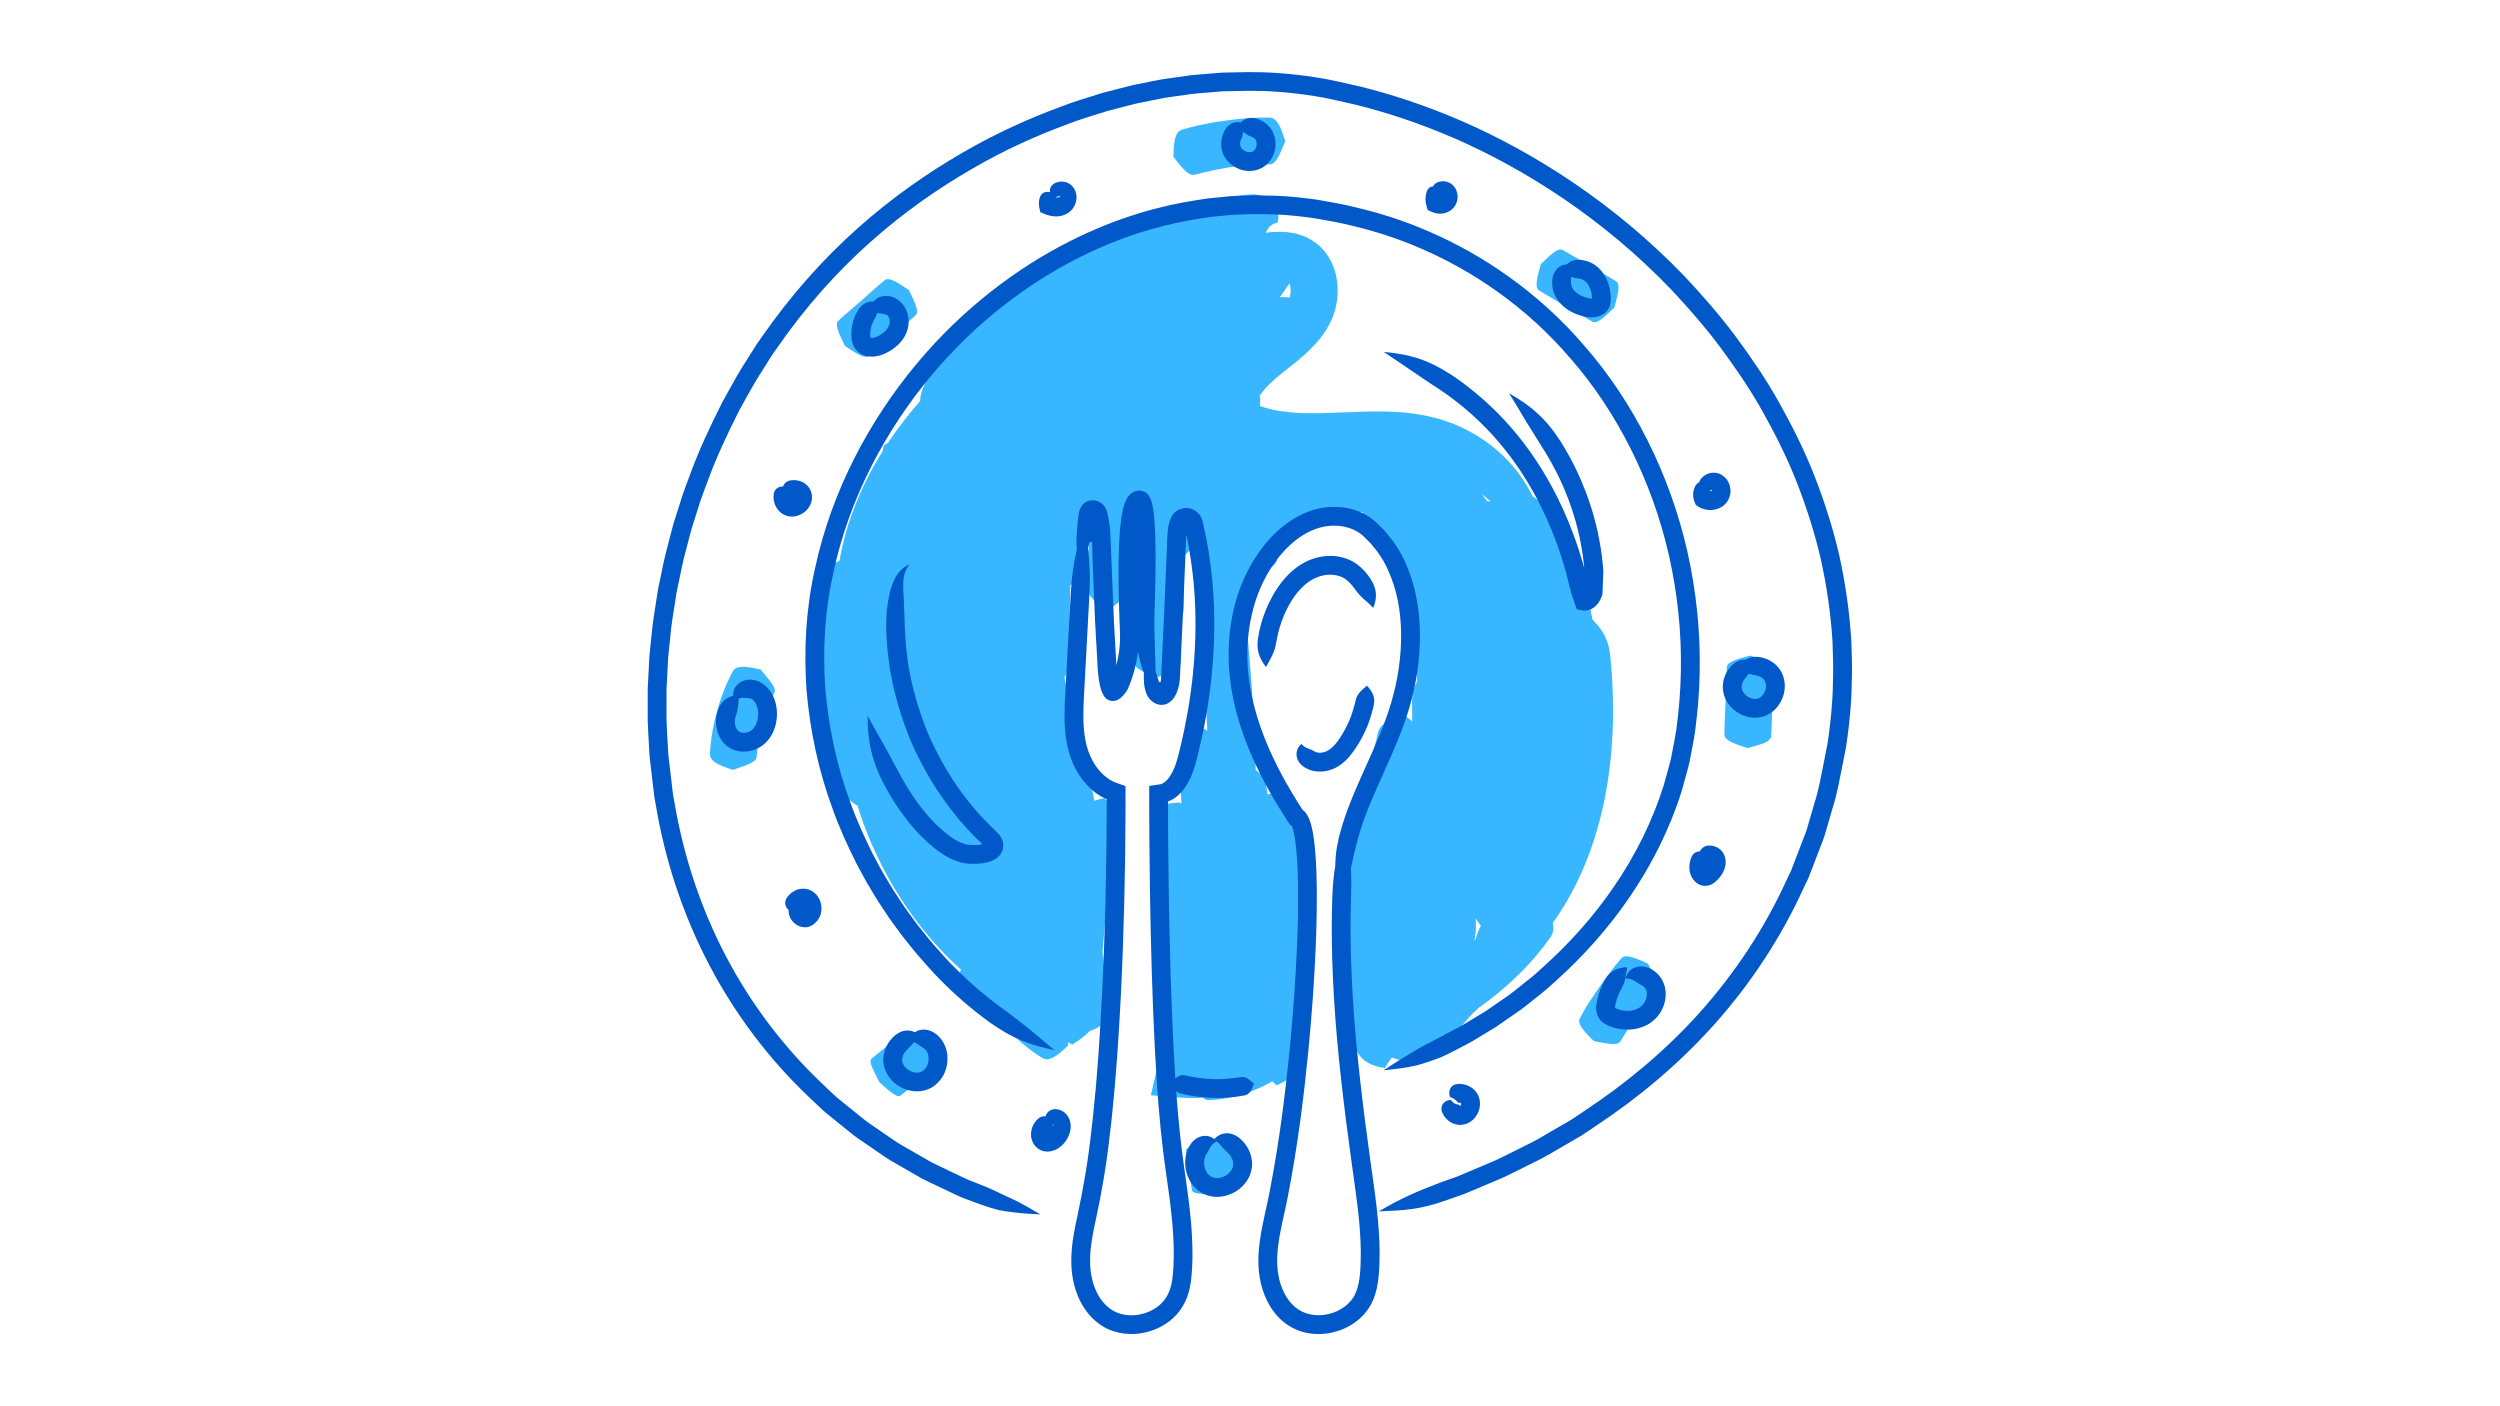 <svg xmlns="http://www.w3.org/2000/svg" xmlns:xlink="http://www.w3.org/1999/xlink" width="1920" zoomAndPan="magnify" viewBox="0 0 1440 810" height="1080" preserveAspectRatio="xMidYMid meet" version="1.0"><defs><clipPath id="2d9083495a"><path d="M 373 41.027 L 1067 41.027 L 1067 769 L 373 769 Z M 373 41.027 " clip-rule="nonzero"/></clipPath></defs><path fill="#38b6ff" d="M 711.488 670.191 C 711.488 670.191 713.184 679.781 713.266 681.727 C 713.316 683.539 708.879 685.234 700.602 688.023 C 691.879 687.844 687.125 687.543 686.645 685.797 C 686.129 683.922 684.883 674.281 684.883 674.281 C 684.883 674.281 683.188 664.707 683.121 662.746 C 683.055 660.953 687.492 659.238 695.766 656.449 C 704.492 656.629 709.246 656.93 709.727 658.676 C 710.242 660.555 711.488 670.191 711.488 670.191 Z M 532 601.902 C 536.691 609.266 539.012 613.469 537.711 614.914 C 537.004 615.715 534.66 617.824 532.453 619.703 C 530.23 621.547 528.207 623.227 528.207 623.227 C 528.207 623.227 526.215 624.938 524.02 626.832 C 521.801 628.676 519.332 630.656 518.438 631.203 C 516.789 632.25 513.035 629.258 506.555 623.41 C 502.543 615.629 500.473 611.359 501.758 610.078 C 502.453 609.383 504.746 607.57 506.836 605.875 C 508.934 604.195 510.836 602.668 510.836 602.668 C 510.836 602.668 512.66 601.039 514.672 599.262 C 516.676 597.48 518.852 595.52 519.648 594.957 C 521.133 593.891 525.008 596.652 532 601.902 Z M 438.148 385.668 C 443.965 392.648 447.234 396.27 446.031 398.996 C 445.383 400.473 443.254 404.812 441.68 408.969 C 440.07 413.09 438.961 416.977 438.961 416.977 C 438.961 416.977 437.922 420.898 437.184 425.27 C 436.391 429.641 436 434.461 435.801 436.059 C 435.438 439 430.777 440.445 422.199 443.453 C 413.578 440.742 408.922 438.316 408.93 434.461 C 408.922 432.367 409.438 426.117 410.52 420.484 C 411.539 414.816 413.012 409.816 413.012 409.816 C 413.012 409.816 414.316 404.762 416.336 399.395 C 418.305 394.008 421.078 388.359 422.148 386.582 C 424.121 383.258 429.359 383.555 438.148 385.668 Z M 486.695 199.297 C 482.77 191.309 480.879 186.777 482.816 184.812 C 484.906 182.684 496.273 173.047 496.273 173.047 C 496.273 173.047 507.348 163.078 509.738 161.289 C 511.945 159.641 516.176 162.121 523.566 167.09 C 527.492 175.074 529.383 179.598 527.449 181.566 C 525.355 183.688 513.988 193.324 513.988 193.324 C 513.988 193.324 502.914 203.293 500.523 205.086 C 498.316 206.734 494.086 204.262 486.695 199.297 Z M 675.875 90.332 C 676.043 81.227 676.891 76.059 680.648 74.773 C 682.676 74.07 688.906 72.41 694.707 71.305 C 700.508 70.156 705.824 69.5 705.824 69.5 C 705.824 69.5 711.125 68.691 717.027 68.223 C 722.91 67.715 729.359 67.633 731.484 67.754 C 735.457 67.98 737.668 72.719 740.293 81.445 C 736.805 89.898 734.844 94.48 731.469 94.676 C 729.641 94.781 724.125 94.852 719.105 95.234 C 714.07 95.578 709.496 96.172 709.496 96.172 C 709.496 96.172 704.961 96.84 700.023 97.863 C 695.074 98.863 689.754 100.277 687.961 100.684 C 684.652 101.41 681.543 97.52 675.875 90.332 Z M 886.379 167.191 C 884.086 165.621 885.098 160.816 887.441 152.227 C 893.773 145.969 897.48 142.742 899.973 143.957 C 902.668 145.277 915.465 153.035 915.465 153.035 C 915.465 153.035 928.508 160.402 930.969 162.102 C 933.246 163.68 932.25 168.488 929.906 177.07 C 923.559 183.332 919.867 186.559 917.375 185.336 C 914.684 184.027 901.867 176.27 901.867 176.27 C 901.867 176.27 888.84 168.898 886.379 167.191 Z M 1020.863 404.734 C 1020.863 404.734 1020.516 420.953 1020.168 424.18 C 1019.852 427.172 1015.148 428.699 1006.453 430.895 C 997.961 428.086 993.359 426.223 993.277 423.23 C 993.16 419.973 993.957 403.77 993.957 403.77 C 993.957 403.77 994.324 387.551 994.656 384.309 C 994.973 381.332 999.691 379.805 1008.367 377.609 C 1016.875 380.418 1021.461 382.281 1021.562 385.273 C 1021.68 388.531 1020.863 404.734 1020.863 404.734 Z M 949.102 555.023 C 953.805 562.688 956.297 566.906 954.602 569.234 C 953.656 570.465 950.781 574.137 948.137 577.512 C 945.527 580.902 943.27 584.074 943.27 584.074 C 943.27 584.074 941.09 587.301 938.812 590.938 C 936.586 594.594 934.145 598.566 933.328 599.898 C 931.734 602.289 926.914 601.441 918.105 599.715 C 911.676 593.465 908.484 589.543 909.914 586.617 C 910.676 585.039 913.32 580.453 915.961 576.398 C 918.57 572.309 921.148 568.734 921.148 568.734 C 921.148 568.734 923.605 565.078 926.516 561.191 C 929.391 557.301 932.766 553.211 933.977 551.934 C 936.223 549.59 941.008 551.203 949.102 555.023 Z M 856.73 288.879 C 855.934 287.75 854.852 286.285 853.621 284.676 C 855.285 286.004 856.895 287.352 858.441 288.73 C 857.91 288.762 857.328 288.812 856.73 288.879 Z M 850.098 532.289 C 850.066 531.406 850.016 530.312 849.965 529 C 850.898 530.395 851.895 531.809 852.973 533.285 C 852.891 533.453 852.793 533.637 852.707 533.785 C 851.41 536.277 850.562 538.605 850.016 540.949 C 849.781 541.297 849.516 541.645 849.25 541.996 C 849.918 539.055 850.215 535.895 850.098 532.289 Z M 743.004 164.082 C 743.367 165.316 743.535 167.258 743.27 169.402 C 743.152 170.078 743.004 170.777 742.805 171.465 C 740.992 171.141 739.148 171.051 737.188 171.207 C 739.562 167.805 741.559 164.965 742.504 163.609 C 742.586 163.492 742.652 163.375 742.719 163.258 C 742.82 163.504 742.918 163.773 743.004 164.082 Z M 922.992 466.176 C 923.738 463.02 924.223 460.41 924.57 458.582 C 924.918 456.77 925.121 455.738 925.121 455.738 C 925.121 455.738 925.285 454.707 925.586 452.898 C 925.898 451.07 926.348 448.461 926.766 445.285 C 927.629 438.922 928.508 430.262 928.875 421.238 C 929.723 403.137 928.211 383.676 927.461 377.277 C 926.465 368.355 923.074 362.637 917.227 356.836 C 916.492 352.531 914.832 344.805 912.672 337.758 C 910.113 329.184 907.004 321.672 907.004 321.672 C 907.004 321.672 906.289 319.773 905.059 316.883 C 904.445 315.422 903.695 313.742 902.848 311.898 C 902 310.02 900.922 307.844 899.758 305.699 C 897.383 301.41 894.406 296.973 891.215 293.352 C 888.074 289.711 884.586 286.984 882.707 285.773 C 882.707 285.773 882.691 285.773 882.691 285.754 C 882.523 285.422 882.375 285.09 882.207 284.758 C 878.301 277.164 873.215 269.719 866.219 262.969 C 859.258 256.207 850.547 249.906 839.547 245.152 C 836.871 243.859 833.348 242.809 829.207 241.398 C 827.082 240.848 824.77 240.27 822.277 239.637 C 819.785 239.086 817.125 238.723 814.285 238.223 C 802.949 236.66 788.973 236.793 773.199 237.574 C 766.27 237.859 758.145 238.223 750.266 237.941 C 742.355 237.691 734.727 236.68 728.445 234.75 C 727.512 234.535 726.648 234.203 725.801 233.871 C 725.801 233.488 725.801 233.137 725.816 232.805 C 725.902 230.312 726.152 229.051 725.418 228.25 L 725.402 228.25 C 725.652 227.852 725.918 227.453 726.219 227.023 C 728.543 223.582 733.246 218.879 740.211 213.527 C 747.125 207.977 756.48 201.238 763.379 190.773 C 765.059 188.203 766.535 185.453 767.801 182.223 C 769.012 179.125 769.676 176.047 770.125 173.074 C 770.906 167.121 770.441 161.5 769.027 156.637 C 767.75 152.113 765.523 147.801 762.465 144.23 C 759.438 140.621 755.484 138.008 751.793 136.348 C 744.25 133.223 738.434 133.5 734.262 133.605 C 732.234 133.715 730.539 133.871 729.043 134.047 C 729.473 133.215 729.957 132.312 730.656 131.375 C 731.652 130.051 733.246 128.645 735.758 128.312 C 736.719 126.016 736.387 123.25 735.391 121.004 C 734.379 118.723 732.832 116.895 731.219 115.535 C 728.062 112.793 724.09 111.824 721.312 111.98 C 717.891 112.07 707.621 113.09 698.348 114.836 C 689.039 116.504 680.781 118.781 680.781 118.781 C 680.781 118.781 672.453 120.848 663.527 123.93 C 654.57 126.926 645.129 131.059 642.09 132.648 C 639.93 133.738 638.418 135.293 637.352 137.336 C 629.973 136.953 624.039 138.289 617.707 143.129 C 614.434 145.543 607.07 151.672 599.043 159.027 C 598.262 159.422 597.465 159.832 596.684 160.242 C 590.402 163.469 584.551 166.98 580.348 169.75 C 578.219 171.113 576.508 172.32 575.328 173.16 C 574.148 173.996 573.484 174.473 573.484 174.473 C 573.484 174.473 572.82 174.965 571.641 175.832 C 570.461 176.703 568.766 177.957 566.785 179.586 C 562.797 182.801 557.562 187.402 552.559 192.773 C 547.523 198.117 542.77 204.23 539.156 209.77 C 535.57 215.32 533.09 220.227 531.969 222.719 C 530.668 225.609 530.031 228.352 529.98 231.043 C 529.617 231.461 529.242 231.875 528.898 232.289 C 526.457 235.066 524.543 237.441 523.215 239.105 C 521.887 240.766 521.141 241.715 521.141 241.715 C 521.141 241.715 520.41 242.676 519.121 244.371 C 517.82 246.086 515.957 248.527 513.855 251.617 C 513.102 252.699 512.301 253.895 511.484 255.109 C 509.75 255.875 508.797 256.738 508.668 257.836 C 508.617 258.234 508.57 258.898 508.523 259.695 C 505.5 264.5 502.305 270.035 499.359 275.934 C 494.543 285.473 490.43 295.961 487.711 305.133 C 485.609 312.312 484.297 318.613 483.555 322.918 C 480.07 324.695 477.176 326.508 474.879 328.617 C 472.066 331.41 470.074 334.715 469.262 339.219 C 468.332 344.074 466.484 358.883 466.781 372.527 C 466.809 375.934 466.887 379.258 467.145 382.316 C 467.363 385.391 467.469 388.215 467.809 390.59 C 468.367 395.344 468.73 398.418 468.73 398.418 C 468.73 398.418 469.215 401.461 469.969 406.195 C 470.293 408.574 470.961 411.316 471.578 414.324 C 472.164 417.348 472.996 420.574 473.898 423.848 C 477.312 437.059 483.129 450.805 485.344 455.223 C 487.348 459.348 490.16 461.973 493.625 463.898 C 493.703 463.949 493.801 463.965 493.879 464 C 494.289 465.262 494.715 466.527 495.121 467.773 C 495.793 469.816 496.469 471.828 497.125 473.789 C 497.809 475.75 498.617 477.594 499.32 479.406 C 500.793 482.98 502.008 486.336 503.375 489.027 C 505.969 494.496 507.637 498.02 507.637 498.02 C 507.637 498.02 509.492 501.441 512.359 506.777 C 513.727 509.469 515.711 512.43 517.73 515.734 C 518.77 517.363 519.789 519.125 520.957 520.82 C 522.152 522.516 523.379 524.246 524.621 526.008 C 525.879 527.734 527.086 529.547 528.418 531.258 C 529.773 532.953 531.137 534.633 532.473 536.293 C 533.828 537.957 535.109 539.633 536.465 541.164 C 537.848 542.676 539.191 544.156 540.477 545.551 C 545.496 551.301 550.301 555.375 552.512 557.566 C 552.875 557.883 553.242 558.184 553.605 558.48 C 550.664 563.898 549.836 567.688 552.027 570.363 C 553.492 572.176 558.309 577.227 563.215 581.348 C 568.066 585.504 572.867 588.797 572.867 588.797 C 572.867 588.797 577.305 592.035 582.656 595.129 C 584.137 596.672 586.113 598.617 588.324 600.527 C 592.945 604.648 598.598 608.406 600.574 609.484 C 604.215 611.48 608.75 608.59 615.184 602.207 C 615.266 601.543 615.348 600.91 615.414 600.297 C 616.113 600.762 616.844 601.242 617.594 601.742 C 622.047 598.832 625.418 596.406 627.695 593.812 C 632.418 592.387 635.125 590.488 635.676 587.348 C 636.105 584.922 636.836 577.559 636.77 570.797 C 636.789 564.031 636.156 557.934 636.156 557.934 C 636.156 557.934 635.84 553.68 635.027 548.441 C 635.641 541.215 636.121 535.297 636.121 535.297 C 636.121 535.297 639.148 503.652 639.48 497.305 C 639.547 495.91 639.348 494.629 638.914 493.414 C 639.215 493.5 639.48 493.566 639.68 493.598 C 641.227 493.863 642.789 492.434 644.301 489.492 C 644.465 489.379 644.598 489.227 644.664 489.078 C 644.75 488.863 644.863 488.512 644.98 488.082 C 645.797 486.27 646.578 484.027 647.359 481.383 C 646.824 472.641 647.457 468.004 646.578 467.574 C 646.109 467.324 644.617 466.875 643.285 466.191 C 641.922 465.527 640.793 464.73 640.793 464.73 C 640.793 464.73 639.695 463.867 638.699 462.754 C 637.668 461.656 636.805 460.344 636.438 459.961 C 636.008 459.496 633.996 460.16 630.223 461.223 C 630.059 459.23 629.691 457.184 629.059 454.977 C 627.449 449.293 622.512 432.273 618.805 416.469 C 616.895 408.574 615.316 400.977 614.168 395.359 C 613.754 393.352 613.422 391.605 613.137 390.176 C 615.414 386.121 616.578 382.031 616.461 376.797 C 616.348 371.48 615.898 355.441 616.395 340.766 C 616.43 339.535 616.461 338.324 616.496 337.109 C 619.188 335.48 620.684 333.902 620.883 331.758 C 621.082 329.629 621.48 323.25 622.379 317.465 C 623.211 311.648 624.406 306.445 624.406 306.445 C 624.406 306.445 625.688 301.246 627.547 295.695 C 628.078 294.047 628.676 292.402 629.258 290.824 C 629.723 290.742 630.156 290.656 630.605 290.574 C 630.988 290.906 631.352 291.223 631.719 291.523 C 630.906 294.93 630.023 298.852 629.242 302.941 C 626.832 314.789 625.285 327.902 624.988 332.289 C 624.406 340.367 628.793 345.402 637.07 352.234 C 645.977 346.102 650.848 342.328 651.777 334.965 C 651.797 334.699 651.844 334.402 651.879 334.086 C 651.527 343.125 650.816 352.398 650.633 355.656 C 650.449 358.75 651.328 361.273 653.109 363.816 C 653.074 370.031 653.023 378.773 653.176 381.266 C 653.391 384.973 658.027 387.051 666.637 390.141 C 675.246 387.051 679.883 384.973 680.098 381.266 C 680.332 377.277 680.098 357.234 680.098 357.234 C 680.098 357.234 680.098 356.488 680.113 355.273 C 681.145 354.012 681.711 352.648 681.777 351.07 C 681.992 346.184 681.809 322.934 681.777 320.141 C 686.332 316.418 689.637 313.445 691.648 310.137 C 691.633 310.402 691.617 310.652 691.598 310.902 C 688.227 318.312 686.746 324.926 687.793 334.051 C 688.59 341.031 691.117 361.957 692.711 381.219 C 694.391 400.465 695.305 418.031 695.305 418.031 C 695.305 418.031 695.355 419.078 695.422 420.922 C 694.34 420.207 693.176 419.477 691.93 418.711 C 683.621 424.977 679.168 429.164 679.301 436.195 C 679.367 440.102 679.949 452.102 680.496 462.805 C 680.047 462.621 679.598 462.438 679.117 462.238 C 670.309 462.938 665.473 463.898 664.941 466.559 C 664.66 467.988 664.191 472.359 664.012 476.383 C 663.977 477.062 663.945 477.711 663.926 478.344 C 663.078 478.922 662.633 479.555 662.582 480.254 C 662.516 481.516 662.715 485.34 663.145 488.797 C 663.262 489.758 663.379 490.707 663.512 491.555 C 662.812 493.633 662.547 495.809 662.746 498.285 C 663.098 502.59 664.543 515.438 666.004 527.188 C 667.551 538.953 668.945 549.641 668.945 549.641 C 668.945 549.641 670.375 560.324 671.938 572.074 C 673.168 580.902 674.582 590.309 675.527 596.242 C 671.754 597.555 669.645 598.898 669.211 601.078 C 668.812 603.438 668 608.82 666.621 614.688 C 665.273 620.59 663.828 626.871 662.898 630.875 C 668.898 631.359 673.418 631.707 676.41 631.938 C 679.383 632.172 680.914 632.254 680.914 632.254 C 680.914 632.254 681.512 632.289 682.559 632.34 C 683.605 632.422 685.117 632.504 687.047 632.453 C 688.758 632.488 690.77 632.387 692.996 632.223 C 693.809 633.137 694.738 633.633 695.785 633.652 C 697.598 633.719 703.051 633.32 707.918 632.289 C 712.789 631.324 717.059 629.828 717.059 629.828 C 717.059 629.828 721.363 628.531 725.887 626.438 C 728.379 625.34 730.871 623.977 732.863 622.781 C 733.613 623.547 734.395 624.328 735.227 625.176 C 739.945 623.031 743.652 621.02 746.344 618.594 C 748.918 616.168 750.582 613.344 751.062 609.57 C 751.629 605.48 752.559 593.066 752.094 581.715 C 751.945 576.016 751.445 570.613 751.031 566.641 C 750.566 562.668 750.25 560.109 750.25 560.109 C 750.25 560.109 750.066 558.879 749.766 556.836 C 752.262 554.742 753.523 552.68 753.441 550.121 C 753.125 545.035 751.578 519.574 751.578 519.574 C 751.578 519.574 750.914 494.082 750.781 488.977 C 750.699 487.301 750.031 485.887 748.852 484.59 C 748.836 483.941 748.82 483.293 748.785 482.711 C 748.719 481.598 748.637 480.57 748.488 479.605 C 748.422 478.988 748.32 478.41 748.223 477.859 C 749.934 476.312 750.73 475.266 750.48 474.57 C 750.215 473.805 749.137 471.66 748.188 469.684 C 747.258 467.688 746.41 465.895 746.41 465.895 C 746.41 465.895 745.68 464.016 744.898 461.973 C 744.117 459.91 743.32 457.652 742.953 456.938 C 742.305 455.672 737.949 456.289 730.008 457.5 C 729.758 455.457 729.559 453.812 729.426 452.781 C 728.875 448.809 726.801 446.035 723.258 443.457 C 722.844 428.469 722.195 416.668 722.195 416.668 C 722.195 416.668 721.383 398.684 719.703 378.941 C 718.574 364.68 716.895 349.559 715.664 339.57 C 720.648 337.258 723.309 335.281 723.359 332.508 C 723.359 332.207 723.359 331.809 723.344 331.324 C 731.402 327.688 735.707 325.277 735.59 321.82 C 735.523 319.957 734.992 314.426 734.477 309.289 C 737.121 307.66 741.723 304.934 746.344 302.922 C 749.184 301.578 752.027 300.562 754.121 299.816 C 756.215 299.117 757.578 298.668 757.578 298.668 C 757.578 298.668 758.973 298.32 761.117 297.77 C 763.277 297.258 766.219 296.59 769.344 296.176 C 775.559 295.195 782.406 295.145 784.668 295.094 C 784.75 295.094 784.816 295.078 784.883 295.078 C 785.449 297.191 786.43 298.852 788.109 300.18 C 789.34 301.18 791.914 303.188 794.922 305.715 C 794.938 305.98 794.957 306.246 794.973 306.48 C 795.105 309.055 795.387 310.668 796.668 311.766 C 797.367 312.379 798.828 313.609 800.672 315.555 C 802.5 317.531 804.66 320.176 806.789 323.117 C 807.238 323.715 807.668 324.297 808.086 324.879 C 806.871 330.727 806.441 334.566 808.684 338.504 C 809.496 339.969 811.125 342.91 812.84 346.699 C 814.434 350.305 816.062 354.711 817.309 359.129 C 815.828 363.219 815.113 367.59 815.297 372.906 C 815.414 376.449 815.746 383.742 816.16 392.57 C 814.332 396.109 813.371 399.863 813.352 404.551 C 813.352 406.762 813.387 410.699 813.453 415.602 C 812.355 414.605 811.125 413.559 809.781 412.43 C 800.422 414.773 795.223 416.617 793.824 421.688 C 792.328 427.172 786.148 454.957 786.148 454.957 C 786.148 454.957 779.531 482.645 778.469 488.246 C 778.203 489.711 778.32 491.074 778.801 492.418 C 776.691 494.246 775.395 496.391 774.945 499.184 C 774.379 502.605 773.25 512.961 772.984 522.484 C 772.637 532.023 773.02 540.684 773.02 540.684 C 773.02 540.684 773.219 549.34 774.215 558.832 C 775.129 568.32 776.957 578.559 777.754 581.93 C 778.152 583.691 778.902 585.156 779.949 586.418 C 779.93 587.434 779.914 588.414 779.898 589.359 C 779.832 594.031 780.031 598.336 780.281 600.527 C 781.094 608.523 787.445 613.957 797.746 615.121 C 799.094 612.711 800.457 610.816 801.719 609.188 C 810.395 612.027 815.297 613.344 818.008 610.535 C 819.453 608.973 823.758 604.285 827.695 599.996 C 828.957 598.652 830.172 597.371 831.27 596.223 C 834.375 597.039 836.453 597.039 837.668 595.758 C 838.797 594.562 842.004 590.723 845.031 587.301 C 846.078 586.137 847.074 585.039 847.953 584.059 C 849.234 582.879 850.562 581.633 851.945 580.32 C 852.809 579.703 853.688 579.09 854.57 578.457 C 861.699 573.324 867.598 567.953 867.598 567.953 C 867.598 567.953 873.684 562.77 879.648 556.336 C 885.699 549.973 891.465 542.309 893.191 539.633 C 894.805 537.176 895.105 534.566 894.375 531.543 C 894.707 531.125 895.02 530.711 895.355 530.262 C 897.348 527.484 901.137 521.82 905.094 514.539 C 909.016 507.262 913.02 498.402 916.145 489.676 C 919.285 480.984 921.547 472.492 922.992 466.176 " fill-opacity="1" fill-rule="nonzero"/><g clip-path="url(#2d9083495a)"><path fill="#0158c8" d="M 675.773 711.656 C 675.375 704.695 674.742 699.211 674.312 695.488 C 673.848 691.746 673.613 689.77 673.613 689.77 C 673.613 689.77 672.781 683.902 671.203 672.453 C 669.559 660.918 667.562 643.5 666.168 620.914 C 664.723 598.281 663.59 570.324 662.828 537.336 C 662.461 520.848 662.18 503.102 662.047 484.121 C 662.012 479.383 661.98 474.562 661.965 469.66 C 661.945 467.219 661.945 464.742 661.945 462.266 L 661.945 455.352 L 661.965 453.473 C 662.031 453.207 661.812 452.742 662.098 452.676 L 663.078 452.527 C 664.371 452.379 665.688 452.176 667.016 451.945 L 668.012 451.797 L 668.512 451.711 L 668.676 451.645 L 669.344 451.379 C 669.84 451.23 670.023 450.996 670.391 450.816 C 671.039 450.383 671.684 449.852 672.301 449.168 C 673.531 447.824 674.66 446.027 675.625 444.051 C 677.602 440.062 678.684 435.344 679.945 430.105 C 685.797 405.941 690.148 375.348 688.09 342.773 C 687.59 334.629 686.594 326.402 685.262 318.176 L 684.117 311.992 C 683.949 310.961 683.719 309.949 683.484 308.918 L 683.32 308.152 L 683.301 308.086 C 682.688 322.527 682.09 337.07 681.492 351.332 C 680.941 363.031 680.395 374.281 679.945 383.855 C 679.812 386.281 679.711 388.492 679.613 390.418 C 679.562 391.582 679.445 392.848 679.246 393.859 C 679.199 394.125 679.164 394.375 679.098 394.625 C 679.016 394.988 678.93 395.355 678.832 395.703 C 678.664 396.402 678.5 397.066 678.266 397.648 C 677.684 399.609 676.703 401.207 675.707 402.586 C 674.629 403.863 673.445 404.797 672.133 405.41 C 669.391 406.59 666.234 405.977 664.09 404.297 C 661.762 402.77 660.383 400.273 659.637 397.418 L 659.172 395.273 C 659.07 394.691 659.055 394.277 658.988 393.777 C 658.887 392.762 658.871 392.016 658.855 391.184 C 658.805 389.953 658.84 388.758 658.887 387.562 C 658.473 386.516 658.09 385.449 657.727 384.387 C 656.793 381.496 656.031 378.469 655.449 375.195 C 655.23 377.008 654.984 378.871 654.602 380.863 C 654.301 382.309 653.984 383.82 653.586 385.352 C 653.488 385.816 652.957 387.742 652.523 389.023 C 652.09 390.484 651.609 391.898 651.078 393.262 C 650.594 394.742 649.98 395.922 649.398 397.234 C 648.801 398.465 648.051 399.16 647.387 400.094 C 646.707 400.758 646.156 401.488 645.359 402.102 C 644.562 402.75 643.715 403.184 642.883 403.484 C 642.02 403.715 641.238 403.863 640.074 403.699 C 639.078 403.531 638.512 403.266 637.797 402.867 C 636.434 402.07 635.289 400.293 634.375 397.684 C 633.461 395.09 632.895 391.668 632.547 388.125 C 632.445 387.23 632.363 386.332 632.312 385.484 L 632.164 383.289 L 632.031 380.48 C 631.832 376.84 631.617 373.152 631.418 369.461 C 630.949 362.051 630.57 354.59 630.32 347.359 C 630.02 340.129 629.754 333.184 629.488 326.785 C 629.391 323.594 629.207 320.52 629.188 317.676 C 629.156 316.281 629.121 314.918 629.09 313.605 C 629.074 312.656 629.09 313.121 629.074 313.008 L 629.074 313.023 C 629.09 313.074 629.105 313.055 629.105 313.008 C 629.105 312.773 628.824 311.195 627.727 312.539 C 627.66 312.605 627.578 312.809 627.496 312.957 L 627.16 314.035 L 626.629 315.781 C 627.676 323.676 628.059 331.387 627.527 342.023 C 626.945 353.059 625.75 375.18 624.305 402.137 C 623.922 409.883 623.723 417.625 624.953 425.004 C 625.582 428.711 626.531 432.25 628.027 435.559 C 629.504 438.867 631.465 441.988 633.875 444.617 C 635.09 445.914 636.387 447.125 637.797 448.105 C 638.48 448.656 639.246 449.055 639.957 449.504 L 641.09 450.102 C 641.273 450.215 641.488 450.281 641.672 450.367 L 642.934 450.883 C 643.996 451.23 644.996 451.578 645.992 451.961 L 647.488 452.512 L 648.234 452.793 C 648.32 453.008 648.27 453.309 648.285 453.574 L 648.301 460.039 L 648.301 466.688 C 648.234 475.363 648.152 484.152 648.086 492.996 C 647.586 528.363 646.406 564.727 644.047 600.273 C 643.531 609.164 642.684 617.992 642.035 626.75 C 641.121 635.508 640.492 644.184 639.344 652.742 C 637.516 669.828 634.625 686.645 631.219 702.434 C 629.504 710.195 628.059 717.609 627.91 724.652 C 627.695 731.668 628.855 738.316 631.551 743.965 C 634.16 749.582 638.43 753.988 643.215 755.98 C 648.117 758.008 653.82 758.059 658.773 756.582 C 663.773 755.168 667.996 752.258 670.703 748.77 C 673.363 745.344 674.695 741.023 675.309 736.504 C 676.406 727.297 676.141 718.539 675.773 711.656 Z M 642.969 383.238 C 642.969 383.258 642.949 383.324 642.969 383.238 Z M 642.969 383.258 Z M 652.773 291.633 C 652.754 291.633 652.707 291.668 652.773 291.633 Z M 656.297 288.809 C 656.297 288.84 656.277 288.875 656.277 288.906 L 656.277 288.891 Z M 658.523 292.496 C 658.574 292.516 658.574 292.516 658.539 292.465 C 658.539 292.465 658.523 292.48 658.523 292.496 Z M 722.258 624.238 C 720.945 628.113 719.715 630.34 716.906 630.953 C 715.379 631.285 710.758 632.016 706.469 632.25 C 702.184 632.516 698.293 632.352 698.293 632.352 C 698.293 632.352 694.387 632.266 690.133 631.734 C 685.863 631.254 681.293 630.238 679.797 629.809 C 678.848 629.539 678.117 629.074 677.484 628.445 C 678.797 646.859 680.445 660.984 681.875 670.957 C 683.469 682.473 684.281 688.375 684.281 688.375 C 684.281 688.375 684.531 690.402 685.016 694.223 C 685.445 698.062 686.109 703.715 686.527 711.043 C 686.891 718.438 687.258 727.215 685.977 738 C 685.598 740.742 684.996 743.633 683.969 746.609 C 682.953 749.516 681.324 752.676 679.246 755.383 C 674.977 760.836 668.809 764.922 661.781 766.949 C 654.801 768.996 646.691 769.078 639.027 765.938 C 631.234 762.645 625.301 756.082 621.793 748.602 C 618.219 741.141 616.84 732.648 617.09 724.387 C 617.289 716.078 618.918 708 620.648 700.125 C 623.988 684.551 626.781 668.43 628.59 651.48 C 629.723 643.07 630.336 634.461 631.25 625.801 C 631.898 617.125 632.73 608.383 633.227 599.559 C 635.57 564.277 636.75 528.047 637.234 492.844 C 637.316 484.055 637.383 475.312 637.449 466.652 C 637.465 464.559 637.465 462.449 637.465 460.355 L 637.25 460.27 C 636.949 460.137 636.637 460.023 636.367 459.871 L 634.656 458.977 C 633.559 458.328 632.445 457.68 631.449 456.914 C 629.391 455.434 627.543 453.758 625.898 451.945 C 619.266 444.766 615.645 435.543 614.25 426.801 C 612.785 417.992 613.086 409.531 613.469 401.59 C 614.965 374.613 616.176 352.477 616.773 341.426 C 617.391 331.305 618.504 323.91 620.25 316.562 C 620.215 316.195 620.18 315.832 620.164 315.465 L 620.047 313.141 L 620.016 311.941 L 620.066 310.082 C 620.199 307.371 620.398 304.445 620.695 301.371 C 620.996 298.398 621.297 294.773 622.211 293.012 C 623.09 291.168 624.004 290.254 624.867 289.574 C 625.5 288.973 628.207 287.777 630.816 288.293 C 631.664 288.426 632.629 288.758 633.277 289.09 C 633.895 289.422 634.473 289.789 635.273 290.504 C 636.035 291.352 637.051 292.398 637.75 295.172 C 638.445 297.883 639.129 301.523 639.512 306.16 C 639.957 316.895 640.523 331.305 641.156 346.859 C 641.406 353.988 641.77 361.418 642.234 368.848 C 642.453 372.586 642.652 376.309 642.852 380 C 642.902 381.047 642.949 382.094 643 383.125 C 643.035 383.023 643.066 382.891 643.133 382.676 C 643.465 381.363 643.746 380.066 643.996 378.82 C 644.48 376.309 644.797 373.949 644.961 371.773 C 645.309 367.434 645.109 364.043 644.996 361.27 C 644.895 358.609 644.828 357.148 644.828 357.148 C 644.828 357.148 644.68 352.195 644.43 344.102 C 644.262 335.992 644.062 324.738 644.68 311.941 C 644.828 308.75 645.062 305.445 645.441 302.02 C 645.824 298.598 646.273 295.125 647.402 291.234 C 647.672 290.27 648.086 289.191 648.602 288.078 C 648.949 287.445 649.184 286.93 649.664 286.23 C 649.945 285.867 650.246 285.5 650.547 285.152 L 651.012 284.652 C 651.227 284.453 651.527 284.238 651.793 284.055 C 652.34 283.672 652.922 283.324 653.52 283.043 C 654.27 282.809 655.098 282.641 655.914 282.594 C 656.41 282.594 656.527 282.477 657.309 282.641 C 657.973 282.773 658.672 283.023 659.305 283.34 C 659.602 283.508 659.902 283.688 660.168 283.871 C 660.383 284.039 660.469 284.137 660.617 284.27 C 660.883 284.52 661.133 284.805 661.383 285.086 C 661.598 285.352 661.879 285.734 661.996 285.934 L 662.297 286.496 C 662.496 286.879 662.695 287.277 662.844 287.645 L 663.426 289.406 C 664.473 293.578 664.707 296.984 665.004 300.523 C 665.902 314.418 665.602 327.5 665.418 338.469 C 665.254 344.816 665.105 349.969 664.988 354.023 C 664.84 357.977 664.887 360.77 664.938 362.766 C 665.172 370.691 665.336 376.906 665.504 383.023 C 665.555 384.254 665.586 385.469 665.602 386.695 C 665.953 387.762 666.301 388.824 666.648 389.906 C 666.883 390.602 667.113 391.367 667.312 391.883 L 667.629 392.68 L 667.812 392.828 C 668.027 392.98 668.211 392.996 668.379 392.914 C 668.711 392.762 668.594 392.348 668.562 392.398 L 668.562 392.379 L 668.629 391.98 C 668.742 391.398 668.777 390.887 668.809 390.105 C 668.91 388.176 669.008 385.949 669.125 383.523 C 669.574 373.898 670.105 362.617 670.656 350.883 C 671.004 342.34 671.387 333.73 671.734 325.07 L 672.285 312.141 L 672.398 308.816 L 672.516 307.039 C 672.598 306.008 672.699 304.879 672.883 303.848 C 673.23 301.738 673.762 299.711 674.543 298.031 C 675.391 296.371 676.371 295.273 677.652 294.359 C 680.246 292.449 684.148 292.098 687.141 293.461 C 688.652 294.109 689.883 295.125 690.797 296.27 C 691.746 297.367 692.574 299.246 692.941 301.457 L 694.105 306.676 C 694.355 307.754 694.586 308.816 694.77 309.898 L 695.965 316.363 C 697.348 324.988 698.375 333.582 698.906 342.074 C 701.051 376.059 696.516 407.703 690.465 432.633 C 689.219 437.754 688.004 443.402 685.363 448.77 C 684.066 451.43 682.453 454.09 680.246 456.516 C 679.129 457.73 677.836 458.859 676.371 459.84 C 675.625 460.27 674.809 460.852 674.113 461.102 L 673.016 461.586 L 672.75 461.699 C 672.781 469.379 672.816 476.824 672.867 484.055 C 673 502.969 673.266 520.668 673.629 537.102 C 674.379 569.961 675.508 597.797 676.938 620.219 C 676.953 620.531 676.969 620.816 677.004 621.133 C 679.016 619.652 680.527 618.938 682.387 619.352 C 683.719 619.652 687.723 620.531 691.461 620.98 C 695.184 621.48 698.625 621.582 698.625 621.582 C 698.625 621.582 702.051 621.68 705.805 621.43 C 709.562 621.215 713.617 620.566 714.961 620.352 C 717.457 619.969 719.199 621.465 722.258 624.238 Z M 777.852 435.027 C 779.414 433.117 780.211 431.852 780.211 431.852 C 780.211 431.852 783.719 426.984 786.41 420.965 C 789.234 415.016 790.965 408.035 791.363 405.691 C 792.145 401.371 790.566 398.512 787.355 394.922 C 783.699 398.113 781.625 399.859 780.809 403.516 C 780.395 405.492 778.914 411.426 776.555 416.48 C 774.277 421.598 771.352 425.734 771.352 425.734 C 771.352 425.734 770.656 426.801 769.508 428.195 C 768.359 429.594 766.75 431.254 764.953 432.27 C 763.242 433.297 761.148 433.715 759.652 433.562 C 758.074 433.414 757.258 432.898 756.828 432.617 C 756.012 432.051 755.18 431.754 753.969 431.336 C 752.789 430.887 751.16 430.355 749.582 428.496 C 745.84 431.703 745.625 437.484 750.41 441.258 C 751.691 442.305 754.848 444.102 758.703 444.367 C 762.562 444.73 766.914 443.719 770.422 441.625 C 773.895 439.582 776.305 436.922 777.852 435.027 Z M 751.941 336.555 C 751.941 336.555 753.336 335.309 755.73 333.898 C 758.074 332.535 761.562 331.188 765.352 331.055 C 769.125 330.855 772.797 331.938 775.191 333.715 C 777.668 335.527 779.48 338.051 780.395 339.281 C 782.09 341.641 783.586 343.27 785.262 344.801 C 786.941 346.344 788.852 347.773 790.965 350.168 C 793.488 344.266 793.09 338.832 789.203 333.082 C 788.09 331.555 785.91 328.18 781.539 324.938 C 777.102 321.598 770.656 319.871 764.855 320.234 C 759.02 320.453 753.754 322.527 750.328 324.559 C 746.906 326.586 745.043 328.281 745.043 328.281 C 745.043 328.281 743.051 329.824 740.508 332.633 C 737.93 335.441 734.938 339.562 732.527 344.133 C 730.055 348.672 728.059 353.707 726.746 358.094 C 725.465 362.465 724.801 366.172 724.551 368.035 C 723.637 374.863 725.484 379.086 729.207 384.223 C 732.348 378.668 734.273 375.547 735.188 369.68 C 735.453 368.102 736.035 364.941 737.148 361.188 C 738.262 357.445 739.977 353.141 742.07 349.27 C 744.113 345.363 746.523 342.039 748.516 339.879 C 750.496 337.688 751.941 336.555 751.941 336.555 Z M 783.816 721.578 C 783.75 704.895 781.109 688.074 778.75 671.238 C 774.094 637.566 770.121 604.727 768.344 574.312 C 767.895 566.719 767.547 559.273 767.348 552.027 C 767.215 548.406 767.18 544.832 767.148 541.309 C 767.133 539.547 767.113 537.801 767.098 536.055 C 767.098 534.711 767.098 533.379 767.113 532.035 C 767.133 529.574 767.164 527.266 767.18 525.152 C 767.297 520.949 767.398 517.559 767.465 515.297 C 767.73 509 768.277 503.73 769.109 498.91 L 769.109 498.895 C 769.094 497.215 769.242 495.504 769.359 493.711 C 769.539 490.102 770.34 486.312 771.27 482.094 C 772.281 478.254 774.227 471.09 777.52 462.914 C 777.902 461.867 778.316 460.82 778.766 459.773 L 779.43 458.176 C 780.012 456.766 780.609 455.336 781.191 453.922 L 783.152 449.484 C 788.387 437.637 793.988 425.852 798.441 413.539 C 802.879 401.254 805.805 388.391 806.734 375.18 C 807.648 362.051 806.652 348.637 802.648 336.406 C 800.602 330.34 798.059 324.406 794.402 319.32 C 793.621 317.957 792.594 316.777 791.613 315.566 C 790.598 314.402 789.75 313.074 788.57 312.059 L 785.281 308.785 C 784.215 307.82 783.203 307.055 782.023 306.359 C 777.418 303.531 771.617 302.418 766.035 302.887 C 760.449 303.301 755.031 305.395 750.164 308.469 C 740.422 314.652 733.043 324.406 728.008 334.363 C 722.906 344.418 720.297 355.137 719.102 365.34 C 716.824 385.934 721.062 404.129 725.766 417.926 C 730.551 431.785 735.785 441.559 738.629 446.926 C 740.508 450.316 740.738 450.73 740.957 451.113 C 743.164 455.02 745.344 458.66 747.488 462.082 C 748.449 463.594 749.348 465.043 750.211 466.387 L 750.246 466.422 L 750.793 466.871 C 751.574 467.434 752.09 468.184 752.605 468.863 C 753.418 470.125 753.953 471.273 754.316 472.289 C 755.082 474.348 755.531 476.16 755.879 477.871 C 756.594 481.328 756.977 484.438 757.277 487.328 C 758.391 498.844 758.371 506.973 758.473 512.82 C 758.523 524.504 758.391 526.898 758.391 526.898 C 758.391 526.898 758.324 534.727 757.707 548.555 C 757.094 562.383 755.879 582.227 753.52 606.242 C 751.109 630.273 747.785 658.508 741.82 689.055 C 738.91 704.41 733.824 719.816 736.32 734.344 C 737.566 741.508 740.723 748.422 745.891 752.809 C 750.859 757.129 758.141 758.543 765.07 756.945 C 771.934 755.398 778.25 750.93 780.824 744.797 C 783.617 738.48 783.734 729.871 783.816 721.578 Z M 789.484 669.727 C 791.828 686.445 794.586 703.73 794.652 721.547 C 794.637 726.016 794.555 730.387 794.121 734.977 C 793.672 739.562 792.824 744.43 790.766 749.152 C 788.652 754.004 785.195 758.176 781.109 761.234 C 777.02 764.309 772.348 766.402 767.48 767.5 C 762.609 768.613 757.492 768.746 752.523 767.699 C 747.57 766.719 742.699 764.293 738.844 761.035 C 731.148 754.402 727.227 745.129 725.648 736.203 C 724.07 727.082 724.984 718.289 726.379 710.129 C 727.844 701.934 729.77 694.406 731.199 686.961 C 737.066 657.012 740.391 628.961 742.785 605.191 C 745.125 581.379 746.324 561.734 746.938 548.07 C 747.555 534.41 747.637 526.715 747.637 526.715 C 747.637 526.715 747.754 524.324 747.688 512.906 C 747.602 507.223 747.602 499.195 746.574 488.426 C 746.289 485.766 745.926 482.922 745.344 480.098 C 745.059 478.688 744.695 477.273 744.262 476.145 C 744.129 475.793 744.012 475.512 743.879 475.297 C 743.848 475.312 743.812 475.344 743.781 475.363 L 743.383 475.629 L 743.215 475.379 L 743.148 475.297 C 743.082 475.195 743.031 475.098 742.965 474.996 L 742.898 474.898 L 742.25 473.934 C 740.988 471.938 739.676 469.895 738.348 467.785 C 736.137 464.262 733.859 460.488 731.566 456.414 C 731.348 456.016 731.102 455.586 729.156 452.062 C 726.18 446.445 720.68 436.207 715.543 421.434 C 713.035 414.02 710.609 405.477 709.145 395.836 C 707.633 386.184 707.168 375.496 708.348 364.176 C 709.66 352.91 712.551 340.945 718.336 329.508 C 724.102 318.176 732.281 307.074 744.395 299.312 C 750.395 295.504 757.523 292.664 765.172 292.082 C 772.699 291.469 780.711 292.879 787.656 297.086 C 789.367 298.113 791.062 299.395 792.508 300.707 L 796.43 304.598 C 797.812 305.828 798.859 307.371 800.055 308.77 C 801.219 310.215 802.43 311.625 803.379 313.223 C 807.684 319.273 810.625 326.117 812.969 333.051 C 817.52 347.027 818.535 361.719 817.555 375.961 C 816.559 390.188 813.367 404.215 808.648 417.195 C 803.961 430.156 798.211 442.254 793.074 453.871 C 791.812 456.68 790.449 459.855 789.449 462.316 L 788.805 463.844 C 788.371 464.859 787.973 465.855 787.605 466.836 C 784.465 474.664 782.688 481.211 781.707 484.734 C 780.824 488.59 779.828 491.98 779.23 495.172 C 778.863 496.75 778.516 498.262 778.184 499.727 C 778.398 504.48 778.434 509.582 778.234 515.664 C 778.168 517.875 778.102 521.199 778 525.336 C 777.984 527.398 777.969 529.656 777.949 532.086 C 777.934 533.398 777.934 534.711 777.934 536.039 C 777.949 537.734 777.969 539.465 777.984 541.191 C 778.016 544.648 778.051 548.156 778.199 551.727 C 778.383 558.859 778.715 566.172 779.164 573.668 C 780.926 603.613 784.848 636.223 789.484 669.727 Z M 560.07 486.746 C 559.203 486.73 558.273 486.664 557.508 486.562 C 556.996 486.48 557.078 486.531 556.562 486.398 L 555.301 486.016 C 553.586 485.465 551.824 484.637 550.062 483.59 C 546.574 481.512 543 478.52 539.859 475.477 C 536.66 472.469 533.91 469.246 531.562 466.387 C 524.133 456.863 520.57 450.102 518.676 446.66 C 514.883 439.648 511.98 434.078 508.996 428.793 C 506.051 423.508 503.016 418.508 499.75 412.191 C 499.668 419.32 500.242 425.371 501.609 431.586 C 502.996 437.785 505.191 444.168 509.184 451.762 C 511.188 455.469 514.941 462.699 523.09 473.152 C 525.672 476.309 528.719 479.898 532.348 483.305 C 535.945 486.746 539.895 490.137 544.547 492.93 C 546.871 494.293 549.348 495.473 551.91 496.301 C 552.559 496.52 553.203 496.719 553.852 496.867 C 554.402 497.035 555.566 497.25 556.113 497.301 C 557.477 497.484 558.656 497.531 559.82 497.566 C 562.145 497.617 564.309 497.484 566.383 497.168 C 566.918 497.082 567.43 496.984 567.93 496.902 C 568.527 496.75 569.391 496.484 570.074 496.301 C 570.805 496.137 571.438 495.754 572.066 495.488 C 572.734 495.223 573.316 494.922 573.797 494.523 C 576.172 492.828 577.836 490.32 577.82 487.629 C 578.168 484.984 577.004 482.508 575.293 480.496 C 573.066 478.27 571.039 476.242 569.211 474.398 C 566.086 471.457 563.973 468.766 562.18 466.836 C 560.367 464.91 559.27 463.414 558.523 462.48 C 557.777 461.535 557.426 461.102 557.426 461.102 C 557.426 461.102 554.852 458.062 551.262 452.777 C 547.555 447.559 542.969 440.012 538.684 431.371 C 529.867 414.137 524.082 391.949 522.59 378.586 C 521.402 369.48 521.441 365.059 521.199 362.348 C 521.121 358.359 521 354.789 520.832 351.465 C 520.805 348.156 520.609 345.031 520.391 342.039 C 520.242 339.133 520.117 336.34 520.449 333.516 C 520.809 330.723 521.566 327.73 524.09 325.156 C 520.629 326.203 517.914 329.012 516.168 331.938 C 514.375 334.91 513.32 338.07 512.527 341.242 C 511.82 344.383 511.32 347.574 510.852 351.098 C 510.535 354.621 510.391 358.426 510.438 362.699 C 510.656 365.574 510.598 370.309 511.859 380.016 C 513.418 394.242 519.578 417.844 528.973 436.156 C 533.543 445.348 538.445 453.375 542.402 458.91 C 546.227 464.543 548.984 467.785 548.984 467.785 C 548.984 467.785 549.348 468.23 550.148 469.246 C 550.945 470.242 552.125 471.855 554.035 473.918 C 555.945 475.977 558.223 478.836 561.547 482.012 C 562.844 483.289 564.273 484.719 565.852 486.281 C 565.52 486.348 565.156 486.414 564.789 486.48 C 563.441 486.68 561.797 486.781 560.07 486.746 Z M 912.566 327.367 C 912.602 327.465 912.586 327.383 912.566 327.367 Z M 910.855 321.383 C 911.238 322.746 911.82 324.738 912.52 327.199 L 912.285 324.957 C 912.055 322.312 911.688 319.672 911.238 317.027 C 910.871 314.387 910.309 311.758 909.758 309.152 C 907.531 298.746 904.176 288.941 900.77 281.062 C 895.934 269.828 891.809 263.43 889.816 260.039 C 885.629 253.309 882.336 248.059 879.078 242.805 C 875.988 237.57 872.996 232.586 869.223 226.52 C 875.355 230.074 880.477 233.434 885.145 237.738 C 889.934 241.957 894.27 247.125 898.941 254.305 C 901.117 257.914 905.539 264.762 910.738 276.777 C 914.395 285.203 917.984 295.723 920.363 306.875 C 920.945 309.664 921.543 312.473 921.941 315.316 C 922.422 318.16 922.824 321 923.055 323.824 L 923.289 325.953 C 923.32 326.434 923.586 328.363 923.504 329.41 C 923.422 331.785 923.336 334.145 923.238 336.488 L 923.121 339.996 C 923.055 341.145 923.105 342.438 922.773 343.055 C 922.242 344.602 921.559 345.961 920.762 347.125 C 919.133 349.402 917.121 351.047 914.098 351.598 C 912.668 351.863 910.656 351.512 910.523 351.445 C 909.961 351.348 909.426 351.23 908.895 351.133 L 908.512 351.031 L 908.312 351 C 908.246 350.98 908.199 351.031 908.113 350.75 C 907.832 349.902 907.551 349.086 907.266 348.273 C 906.719 346.645 906.168 345.066 905.656 343.555 C 905.387 342.754 905.121 342.09 904.891 341.258 C 904.656 340.363 904.441 339.48 904.242 338.617 C 903.809 336.887 903.41 335.242 903.012 333.664 C 902.664 332.234 902.312 330.871 902 329.574 C 901.797 328.895 901.598 328.246 901.434 327.633 C 901.086 326.402 900.785 325.355 900.535 324.508 C 900.004 322.797 899.703 321.863 899.703 321.863 C 899.703 321.863 898.375 317.379 895.715 310.363 C 893.039 303.352 889.02 293.812 883.5 283.957 C 878.066 274.082 871.152 263.879 863.773 255.238 C 856.477 246.496 848.715 239.332 842.684 234.348 C 835.57 228.578 831.879 226.121 829.637 224.641 C 816.258 215.898 808.93 210.547 797.012 202.703 C 811.156 204.02 821.195 206.438 835.586 215.664 C 838.012 217.246 841.969 219.836 849.582 226.004 C 856.027 231.305 864.289 238.934 872.066 248.238 C 879.926 257.465 887.223 268.266 892.957 278.703 C 898.789 289.125 903.012 299.18 905.805 306.543 C 908.598 313.922 909.977 318.625 909.977 318.625 C 909.977 318.625 910.293 319.605 910.855 321.383 Z M 473.133 522.43 C 473.086 521.762 473.008 520.914 472.625 519.652 C 471.906 517.16 469.738 513.602 465.59 512.309 C 463.289 511.594 460.129 511.773 457.715 513.09 C 456.531 513.703 455.414 514.535 454.754 515.25 C 454.047 515.914 453.59 516.578 453.281 517.012 C 451.578 519.438 452.184 522.461 454.227 524.125 C 454.215 524.738 454.246 525.504 454.422 526.398 C 454.52 527.066 454.961 528.395 455.469 529.242 C 456.008 530.172 456.684 530.973 457.449 531.668 C 458.984 533 460.922 533.98 463.316 534.113 C 465.633 534.293 468.18 533.047 469.348 531.75 C 472.008 529.492 472.645 526.98 472.938 525.652 C 473.223 524.105 473.16 523.41 473.16 523.41 C 473.16 523.41 473.195 523.059 473.133 522.43 Z M 607.922 647.457 C 608.004 647.391 607.988 647.406 607.922 647.457 Z M 607.84 647.508 C 607.82 647.508 607.82 647.523 607.805 647.523 C 607.82 647.523 607.82 647.508 607.84 647.508 Z M 606.66 647.723 C 606.574 647.605 606.523 647.508 606.477 647.422 C 606.457 647.789 606.426 648.137 606.391 648.453 C 606.559 648.336 606.707 648.238 606.84 648.156 C 606.793 648.004 606.742 647.871 606.66 647.723 Z M 607.789 647.539 Z M 607.805 647.523 C 607.82 647.523 607.82 647.508 607.84 647.508 L 607.82 647.523 Z M 607.707 647.605 C 607.688 647.605 607.688 647.605 607.707 647.605 Z M 615.664 644.016 C 617.227 647.191 616.848 650.93 615.848 653.457 C 614.887 656.066 613.371 658.145 611.895 659.539 C 610.465 660.902 609.25 661.566 609.25 661.566 C 609.25 661.566 608.969 661.75 608.418 662.031 C 607.855 662.316 607.023 662.715 605.793 663.027 C 604.582 663.328 602.867 663.527 600.941 663.027 C 599.047 662.547 597.086 661.316 595.789 659.523 C 593.281 655.867 593.613 652.145 594.559 649.367 C 595.723 646.309 597.285 645.047 598 644.332 C 599.445 643.086 600.809 642.785 602.238 643.051 C 602.387 642.34 602.688 641.672 603.137 641.156 C 604.449 639.445 606.523 638.516 609.102 638.965 C 609.781 639.113 610.863 639.363 612.16 640.129 C 612.809 640.512 613.504 641.059 614.152 641.758 C 614.469 642.121 614.816 642.57 615.066 642.938 C 615.266 643.27 615.484 643.633 615.664 644.016 Z M 841.059 637.07 C 841.059 637.07 841.043 637.086 841.059 637.07 Z M 841.641 635.59 C 841.809 635.508 840.527 634.992 840.16 635.125 C 839.496 635.227 838.98 633.062 835.176 631.867 C 833.895 628.18 835.723 624.754 839.297 624.391 C 840.262 624.273 842.238 624.207 844.566 624.988 C 846.859 625.703 849.637 627.547 851.148 630.387 C 852.727 633.281 852.625 636.289 852.227 638.168 C 851.812 640.094 851.199 641.191 851.199 641.191 C 851.199 641.191 850.816 642.172 849.602 643.719 C 848.504 645.129 845.828 647.574 841.824 647.922 C 839.547 648.172 836.258 647.223 834.18 645.414 C 832.152 643.75 831.055 641.707 830.672 640.676 C 829.16 637.137 831.785 633.465 835.773 633.613 C 836.84 635.207 838.184 635.891 839.047 636.09 C 839.945 636.32 840.461 636.238 840.562 636.438 C 840.609 636.539 840.828 636.852 841.027 637.02 L 841.074 637.055 C 841.094 637.035 841.145 637.004 841.242 636.887 C 841.41 636.688 841.508 636.504 841.508 636.504 C 841.543 636.605 841.758 635.441 841.641 635.59 Z M 985.465 495.656 C 985.5 495.621 985.5 495.637 985.465 495.656 Z M 984.418 497.598 L 984.418 497.699 C 984.418 497.699 984.438 497.648 984.418 497.598 Z M 985.25 495.738 Z M 992.977 492.098 C 993.359 492.93 993.609 493.645 993.777 494.508 C 994.109 496.168 994.008 497.883 993.66 499.293 C 992.945 502.168 991.566 504.082 990.535 505.359 C 989.473 506.641 988.672 507.32 988.672 507.32 C 988.672 507.32 988.375 507.586 987.844 508.051 C 987.312 508.402 986.266 509.633 983.422 510.164 C 982.094 510.395 980.48 510.215 979.184 509.664 C 977.887 509.117 976.875 508.32 976.094 507.504 C 974.547 505.809 973.684 504.016 973.266 501.82 C 972.586 498.031 973.848 494.492 974.496 493.246 C 975.496 491.316 977.172 490.387 979.152 490.438 C 979.184 490.352 979.199 490.27 979.234 490.203 C 980.215 488.258 982.094 487.113 984.32 487.027 C 985.5 487.078 988.094 486.93 991.117 489.539 C 991.848 490.219 992.496 491.086 992.977 492.098 Z M 985.965 282.809 Z M 985.98 282.824 L 985.98 282.809 Z M 985.082 282.359 C 985.152 282.574 985.199 282.777 985.266 282.957 C 985.465 282.957 985.648 282.926 985.766 282.875 C 985.883 282.844 985.914 282.824 985.949 282.809 C 985.949 282.777 985.914 282.727 985.883 282.625 C 985.949 282.594 986.215 282.41 986.445 282.195 C 986.164 282.145 985.648 282.16 985.082 282.359 Z M 987.047 281.047 C 987.078 280.898 987.094 280.832 987.047 281.047 Z M 996.75 282.262 C 996.832 283.789 996.566 285.184 996.203 286.316 C 995.836 287.43 995.32 288.277 994.938 288.824 C 994.574 289.406 994.309 289.672 994.309 289.672 C 994.309 289.672 993.891 290.223 993.012 291.004 C 992.098 291.766 990.668 292.664 989.055 293.18 C 985.797 294.277 981.496 293.926 978.152 291.75 L 976.809 290.867 L 976.211 289.523 C 974.266 285.152 975.711 281.562 976.277 280.332 C 976.84 279.117 977.723 278.273 978.719 277.758 C 978.953 276.957 979.367 276.195 980 275.48 C 980.828 274.633 982.641 272.621 986.512 272.273 C 990.617 271.941 994.227 274.797 995.586 277.805 C 996.336 279.301 996.668 280.812 996.75 282.262 Z M 831.254 113.574 C 831.27 113.594 831.27 113.605 831.27 113.617 L 831.27 113.594 C 831.27 113.586 831.27 113.578 831.254 113.574 Z M 821.566 118.223 C 821.398 117.617 821.25 116.969 821.184 116.312 C 821.117 115.715 821.082 115.176 821.082 114.609 C 821.098 112.391 821.746 110.426 822.129 109.594 C 822.746 108.176 823.957 107.438 825.488 107.348 C 825.984 106.32 826.867 105.465 828.078 104.977 C 828.793 104.699 830.738 104.086 832.914 104.59 C 835.078 105.051 837.387 106.492 838.715 109.32 C 839.363 110.723 839.762 112.535 839.531 114.5 C 839.312 116.477 838.352 118.492 837.105 119.84 C 835.84 121.195 834.512 121.871 833.664 122.223 C 832.781 122.637 832.316 122.641 832.301 122.68 C 832.301 122.68 831.105 123.117 829.125 123.078 C 828.18 123.02 827.016 122.891 825.902 122.52 C 824.773 122.129 823.707 121.57 822.312 120.969 C 822.113 120.238 821.848 119.281 821.566 118.223 Z M 610.031 113.035 C 609.602 112.98 608.77 113.203 608.152 113.812 C 608.402 113.828 608.621 113.828 608.77 113.793 C 609.367 113.672 609.25 113.676 609.25 113.676 L 609.25 113.672 C 609.25 113.672 609.219 113.684 609.25 113.633 C 609.266 113.617 609.219 113.598 609.266 113.613 C 609.449 113.633 609.684 113.652 609.934 113.641 C 610.297 113.633 610.664 113.52 610.879 113.43 C 610.797 113.363 610.695 113.293 610.613 113.242 C 610.332 113.094 610.133 113.039 610.031 113.035 Z M 611.027 113.371 C 611.047 113.363 611.047 113.363 611.047 113.359 C 611.047 113.363 611.027 113.363 611.027 113.371 Z M 604.762 110.742 C 604.715 110.488 604.695 110.23 604.715 109.977 C 604.746 108.062 605.812 106.367 607.672 105.465 C 608.688 105.055 610.863 103.965 614.402 105.074 C 615.285 105.395 616.133 105.883 616.93 106.543 C 617.578 107.129 618.125 107.75 618.609 108.496 C 619.57 109.965 620.004 111.645 620.07 113.113 C 620.188 116.086 619.141 118.418 617.961 120.031 C 616.812 121.621 615.715 122.305 615.715 122.305 C 615.715 122.305 615.168 122.746 614.172 123.273 C 613.223 123.773 611.859 124.273 610.348 124.492 C 607.289 124.988 604.082 124.266 601.871 123.336 L 599.195 122.215 L 598.648 119.527 C 598 116.352 598.746 114.34 599.062 113.43 C 600.012 110.957 602.355 110.023 604.762 110.742 Z M 456.473 286.625 L 456.473 286.645 C 456.48 286.625 456.492 286.625 456.512 286.625 C 456.492 286.594 456.469 286.559 456.449 286.543 C 456.453 286.578 456.461 286.594 456.473 286.625 Z M 456.434 286.66 C 456.43 286.676 456.441 286.66 456.469 286.645 C 456.461 286.645 456.453 286.625 456.453 286.625 C 456.441 286.645 456.434 286.66 456.434 286.66 Z M 446.164 290 C 445.379 287.59 445.523 285.598 445.664 284.613 C 446.027 281.773 448.352 280.094 451.039 280.246 C 451.055 280.195 451.066 280.145 451.086 280.094 C 451.684 278.383 453.164 277.137 455.125 276.754 C 456.188 276.539 458.297 276.289 460.875 277.137 C 462.148 277.551 463.59 278.281 464.875 279.562 C 466.16 280.758 467.188 282.621 467.504 284.348 C 468.316 287.988 466.77 291.098 465.59 292.676 C 464.336 294.32 463.266 295.035 463.266 295.035 C 463.266 295.035 463.004 295.219 462.551 295.551 C 462.078 295.852 461.367 296.332 460.297 296.746 C 458.254 297.613 455.039 298.027 452.125 296.715 C 449.195 295.5 446.965 292.66 446.164 290 Z M 534.363 606.668 C 533.988 605.82 533.551 605.156 533.117 604.691 C 532.742 604.273 532.348 604.008 532.055 603.824 C 530.957 603.195 530.066 602.496 529.004 601.699 C 528.332 601.234 527.523 600.602 526.352 600.32 C 526.094 600.633 525.855 600.918 525.625 601.199 C 524.645 602.445 523.801 603.41 522.594 604.473 C 521.992 605.07 520.621 606.387 520.031 608.246 C 519.348 610.074 519.504 612.02 520.742 613.848 C 521.938 615.691 524.129 616.973 525.703 617.453 C 527.316 617.953 528.293 617.836 528.293 617.836 C 528.293 617.836 532.379 618.035 534.242 613.348 C 535.137 611.121 535.059 608.395 534.363 606.668 Z M 540.945 597.227 C 542.258 598.574 543.52 600.434 544.434 602.645 C 546.215 607.082 546.215 612.617 544.32 617.355 C 542.473 622.141 538.379 625.996 534.656 627.344 C 532.852 628.105 531.262 628.371 530.191 628.488 C 529.105 628.621 528.508 628.59 528.508 628.59 C 528.508 628.59 527.906 628.59 526.84 628.57 C 525.789 628.473 524.281 628.289 522.555 627.773 C 519.148 626.727 514.758 624.352 511.766 619.914 C 510.273 617.734 509.203 615.043 508.883 612.285 C 508.547 609.508 509.02 606.832 509.801 604.625 C 511.371 600.152 514.168 597.578 515.504 596.379 C 519.316 593.223 523.555 592.875 526.938 594.57 C 527.359 594.27 527.809 594.02 528.277 593.82 C 530.898 592.691 534.066 592.691 537.371 594.453 C 538.242 594.949 539.598 595.797 540.945 597.227 Z M 905.594 159.637 C 905.375 159.578 905.129 159.512 904.879 159.457 C 904.961 160.254 904.996 161 904.879 161.852 C 904.812 162.531 904.797 164.078 905.426 165.41 C 906.176 167.012 907.805 168.738 909.996 169.945 C 912.09 171.148 914.918 171.844 916.328 171.965 C 916.594 172 916.926 171.992 917.027 171.992 C 917.012 171.727 916.992 170.98 916.926 170.465 C 916.812 169.305 916.562 168.062 916.164 166.891 C 915.383 164.512 913.969 162.57 912.523 161.586 C 911.277 160.664 909.863 160.461 909.168 160.402 C 907.887 160.305 906.906 160.047 905.594 159.637 Z M 895.637 170.062 C 893.711 165.895 893.977 162.273 894.191 160.566 C 894.875 155.535 898.496 152.438 902.434 152.27 C 904.164 150.602 906.656 149.535 909.746 149.652 C 911.441 149.719 915.184 150.133 918.855 152.781 C 922.379 155.223 925.137 159.383 926.434 163.441 C 927.133 165.48 927.496 167.508 927.68 169.383 C 927.781 170.383 927.828 171.09 927.828 172.219 C 927.828 173.602 927.648 174.895 927.297 175.996 C 926.582 178.242 925.203 179.684 924.172 180.488 C 923.125 181.297 922.41 181.586 922.41 181.586 C 922.41 181.586 921.746 181.957 920.449 182.32 C 919.785 182.496 919.004 182.656 918.008 182.734 C 917.059 182.809 916.395 182.793 915.5 182.73 C 913.719 182.586 912.191 182.25 910.363 181.734 C 908.551 181.211 906.641 180.465 904.762 179.43 C 901.008 177.426 897.418 173.938 895.637 170.062 Z M 931.336 575.395 C 932.25 572.605 933.379 570.461 933.961 569.398 C 936.223 565.543 936.273 562.582 937.254 557.098 C 931.719 557.398 927.746 558.961 924.621 564.047 C 923.809 565.426 922.262 568.301 921.031 572.074 C 920.418 574 919.918 575.945 919.52 578.387 C 919.438 579.051 919.371 579.734 919.371 580.566 C 919.371 581.527 919.469 582.527 919.703 583.473 C 920.168 585.383 921.199 587.129 922.645 588.426 C 923.359 589.074 924.191 589.641 925.004 590.07 C 925.668 590.438 926.27 590.703 926.801 590.918 C 927.895 591.367 928.961 591.75 930.008 592.031 C 932.102 592.613 934.094 592.914 935.809 593.012 C 939.23 593.211 941.492 592.73 941.492 592.73 C 941.492 592.73 942.039 592.648 943.035 592.43 C 944.016 592.215 945.445 591.832 947.109 591.117 C 950.414 589.805 954.871 586.449 957.195 581.727 C 959.621 577.125 960.27 571.027 958.227 566.207 C 957.281 563.797 955.684 561.75 954.254 560.473 C 952.777 559.16 951.445 558.379 950.531 557.93 C 947.16 556.25 943.934 556.383 941.359 557.465 C 938.781 558.578 936.789 560.922 936.324 563.68 C 939.148 563.547 940.777 564.594 942.023 565.34 C 943.301 566.188 944.316 566.805 945.613 567.504 C 946.312 567.883 947.605 568.75 948.156 570.227 C 948.887 571.805 948.754 574.48 947.559 576.777 C 946.359 579.086 944.551 580.465 942.805 581.215 C 941.109 581.961 939.797 582.094 939.797 582.094 C 939.797 582.094 938.531 582.359 936.473 582.242 C 935.441 582.16 934.227 581.996 932.934 581.613 C 932.285 581.445 931.637 581.195 930.988 580.93 C 930.656 580.797 930.406 580.68 930.207 580.582 C 930.207 580.434 930.238 580.148 930.273 579.852 C 930.504 578.473 930.906 576.758 931.336 575.395 Z M 501.223 193.449 C 501.258 193.949 501.336 194.277 501.387 194.434 C 501.402 194.48 501.414 194.512 501.414 194.527 C 501.465 194.543 501.711 194.617 502.023 194.609 C 502.664 194.629 503.484 194.469 504.109 194.277 C 504.75 194.082 505.191 193.871 505.527 193.719 C 505.895 193.539 506.082 193.449 506.082 193.449 C 506.082 193.449 507.203 192.91 508.625 191.812 C 510.047 190.727 511.625 189.012 512.223 187.148 C 512.828 185.586 512.43 183.289 511.684 182.301 C 511.332 181.789 510.988 181.496 510.691 181.34 C 510.578 181.254 510.348 181.238 510.191 181.191 C 509.555 181.094 508.695 180.848 507.527 180.566 C 506.898 180.465 506.055 180.309 505.094 180.496 C 504.703 181.809 504.348 182.773 503.543 184.113 C 503.035 184.93 501.918 187.07 501.484 189.695 C 501.266 190.938 501.152 192.395 501.223 193.449 Z M 501.414 194.527 Z M 491.102 197.855 C 490.688 196.609 490.492 195.367 490.41 194.227 C 490.262 191.988 490.441 189.883 490.812 187.754 C 491.512 183.566 493.375 179.918 494.473 178.309 C 496.574 174.977 500.035 173.348 503.289 173.621 C 504.906 171.691 507.457 170.258 511.066 170.461 C 512.133 170.562 513.809 170.758 515.754 171.777 C 517.512 172.68 519.336 174.246 520.68 176.25 C 523.387 180.281 524.16 185.742 522.473 190.684 C 520.836 195.395 517.586 198.543 515.215 200.359 C 512.785 202.199 511.066 202.988 511.066 202.988 C 511.066 202.988 510.781 203.133 510.211 203.418 C 509.605 203.711 508.633 204.164 507.297 204.582 C 505.938 204.984 504.219 205.43 501.789 205.41 C 500.574 205.387 499.172 205.23 497.543 204.629 C 495.887 203.996 494.234 202.906 492.969 201.324 C 492.234 200.414 491.488 199.07 491.102 197.855 Z M 709.699 667.457 C 708.867 665.562 707.555 664.215 706.855 663.684 C 705.609 662.605 704.73 661.656 703.734 660.426 C 702.887 659.414 701.906 658.148 700.242 656.969 C 700.41 657.203 700.59 657.453 700.723 657.734 C 698.133 658.633 697.418 660.375 696.734 661.559 C 696.086 662.852 695.605 663.785 694.84 664.914 C 694.477 665.527 693.645 666.875 693.547 669.035 C 693.328 671.129 694.059 673.855 695.406 675.684 C 696.754 677.527 698.48 678.324 699.961 678.523 C 701.457 678.742 702.551 678.477 702.551 678.477 C 702.551 678.477 703.617 678.324 705.195 677.594 C 706.742 676.879 708.734 675.316 709.648 673.375 C 710.629 671.461 710.531 669.352 709.699 667.457 Z M 719.652 663.137 C 720.535 665.215 721.184 667.707 721.215 670.383 C 721.234 673.074 720.52 675.832 719.355 678.176 C 716.977 682.961 712.988 685.855 709.867 687.316 C 706.707 688.797 704.398 689.094 704.398 689.094 C 704.398 689.094 703.832 689.16 702.801 689.312 C 701.789 689.395 700.293 689.461 698.43 689.211 C 694.773 688.848 689.641 686.336 686.664 682.098 C 683.625 677.926 682.359 672.727 682.727 668.305 C 682.941 663.832 684.902 660.293 686.016 658.73 C 688.16 655.805 691.004 654.426 693.711 654.262 C 695.707 654.109 697.883 654.758 699.41 656.09 C 703 652.234 708.637 651.402 713.723 655.375 C 715.117 656.473 717.809 658.98 719.652 663.137 Z M 1011.559 389.082 C 1010.047 388.848 1008.832 388.5 1007.336 388.051 C 1007.305 388.035 1007.254 388.016 1007.223 388 C 1006.574 389.031 1005.941 389.91 1005.109 390.891 C 1004.578 391.523 1003.516 392.969 1003.25 394.73 C 1002.965 396.426 1003.516 398.371 1005.176 400.066 C 1006.773 401.727 1009.051 402.527 1010.461 402.594 C 1011.906 402.676 1012.656 402.293 1012.672 402.344 C 1012.656 402.293 1013.453 402.145 1014.551 401.195 C 1015.613 400.281 1016.926 398.27 1017.16 395.977 C 1017.41 393.668 1016.629 391.824 1015.383 390.758 C 1014.102 389.629 1012.355 389.195 1011.559 389.082 Z M 997.465 407.676 C 995.621 405.832 994.09 403.488 993.211 400.879 C 992.297 398.27 992.148 395.445 992.531 393.035 C 993.359 388.184 995.82 385.141 997.035 383.777 C 999.625 380.988 1002.668 379.824 1005.543 379.988 C 1007.504 378.711 1010.062 378.078 1013.055 378.41 C 1014.883 378.676 1018.773 379.375 1022.543 382.617 C 1024.406 384.242 1026.102 386.57 1027.016 389.195 C 1027.98 391.805 1028.227 394.613 1027.914 397.207 C 1027.348 402.426 1024.57 406.797 1021.68 409.305 C 1020.219 410.57 1018.805 411.383 1017.773 411.848 C 1016.727 412.297 1016.129 412.531 1016.129 412.531 C 1016.129 412.531 1015.516 412.695 1014.418 413.012 C 1013.32 413.246 1011.707 413.477 1009.797 413.363 C 1005.977 413.16 1001.121 411.398 997.465 407.676 Z M 425.523 402.41 C 425.25 406.496 425.023 409.141 423.926 412.047 C 423.594 413.047 423.043 414.773 423.328 416.902 C 423.574 419.094 424.758 421.039 426.184 421.656 C 427.637 422.438 430.016 422.168 431.422 421.488 C 432.145 421.172 432.652 420.789 432.988 420.539 C 433.305 420.273 433.5 420.094 433.5 420.094 C 433.5 420.094 434.312 419.41 435.16 417.848 C 436.02 416.305 436.777 413.66 436.684 410.801 C 436.641 408.012 435.582 405.168 434.355 403.789 C 433.762 403.074 433.176 402.707 432.668 402.441 C 432.281 402.277 432.125 402.258 431.844 402.227 C 430.762 402.109 429.871 402.027 428.617 401.91 C 427.793 401.879 426.676 401.812 425.523 402.41 Z M 418.73 402.242 C 419.836 401.578 421.043 401.113 422.348 400.746 C 422.164 399.07 422.582 397.258 423.535 395.859 C 425.145 393.367 428.004 391.457 432.25 391.457 C 433.352 391.473 435.293 391.738 437.238 392.652 C 439.062 393.484 441.062 394.898 442.629 396.773 C 445.84 400.562 447.395 405.668 447.512 410.484 C 447.668 415.258 446.406 419.844 444.648 422.984 C 443.797 424.562 442.867 425.777 442.172 426.574 C 441.484 427.371 441.031 427.785 441.031 427.785 C 441.031 427.785 440.621 428.203 439.754 428.934 C 438.883 429.617 437.582 430.547 435.855 431.328 C 432.488 432.855 427.008 434.02 421.465 431.41 C 418.73 430.129 416.453 427.902 415.023 425.492 C 413.57 423.082 412.855 420.559 412.57 418.266 C 411.973 413.629 413.219 409.887 413.824 408.324 C 415.012 405.285 416.77 403.457 418.73 402.242 Z M 716.07 75.805 C 716.004 76.141 715.953 76.465 715.906 76.762 C 715.723 78.066 715.523 78.977 715.023 79.965 C 714.742 80.473 714.277 81.641 714.258 82.879 C 714.242 84.125 714.691 85.18 715.855 86.195 C 716.984 87.176 718.598 87.684 719.594 87.672 C 720.609 87.684 721.105 87.48 721.105 87.48 C 721.105 87.48 721.672 87.363 722.238 86.852 C 722.82 86.391 723.617 85.191 723.816 83.625 C 724.031 82.047 723.484 80.625 722.867 80.055 C 722.188 79.27 720.992 78.758 720.344 78.543 C 718.879 78.062 717.582 77.18 716.07 75.805 Z M 704.754 89.133 C 703.773 87.02 703.391 84.789 703.422 82.828 C 703.473 78.867 704.852 76.039 705.617 74.746 C 707.812 71.043 711.285 69.758 714.625 70.539 C 717.066 68.352 719.543 67.219 723.602 68.281 C 724.93 68.707 727.938 69.637 730.812 72.66 C 733.836 75.797 735.168 80.742 734.57 84.945 C 734.07 89.207 731.762 93.031 729.152 95.129 C 727.887 96.207 726.641 96.836 725.777 97.219 C 724.914 97.598 724.414 97.73 724.414 97.73 C 724.414 97.73 722.387 98.531 719.262 98.461 C 716.172 98.414 712.164 97.266 708.84 94.453 C 707.18 93.066 705.719 91.227 704.754 89.133 Z M 548.797 571.363 L 550.742 573.156 C 559 580.719 566.395 586.203 570.102 588.914 C 583.961 598.684 593.469 601.91 607.363 604.902 C 596.477 595.711 589.547 589.629 576.434 580.203 C 572.926 577.594 565.914 572.359 558.055 565.129 L 556.191 563.434 L 553.5 560.875 C 551.703 559.164 549.961 557.387 548.199 555.609 C 544.691 552.035 541.383 548.18 537.977 544.34 C 534.574 540.5 531.465 536.379 528.18 532.324 C 525.172 528.07 521.859 523.965 519.031 519.492 C 517.574 517.281 516.109 515.074 514.637 512.844 C 513.266 510.57 511.891 508.273 510.508 505.98 C 507.656 501.43 505.27 496.574 502.664 491.82 C 497.859 482.098 493.246 472.129 489.621 461.707 C 481.957 441 477.289 418.914 475.371 396.625 C 473.812 374.32 475.074 351.77 479.949 330.133 C 489.168 286.656 510.531 247.348 536.223 216.586 C 561.926 185.605 592.238 163.305 620.027 149.133 C 647.898 134.797 673.211 128.617 690.793 125.957 C 693.004 125.613 695.082 125.293 697.043 124.988 C 699.02 124.793 700.863 124.609 702.594 124.441 C 706.031 124.152 708.941 123.742 711.301 123.691 C 716.039 123.508 718.562 123.418 718.562 123.418 C 718.562 123.418 719.18 123.391 720.41 123.348 C 721.621 123.262 723.434 123.262 725.809 123.332 C 730.547 123.441 737.543 123.406 746.418 124.379 C 750.871 124.859 755.793 125.398 761.109 126.414 C 766.461 127.371 772.246 128.344 778.344 129.914 C 790.574 132.777 804.27 136.926 818.578 143.191 C 847.184 155.488 878.777 176.105 904.82 206.727 C 931.16 236.93 951.52 276.715 961.359 320.094 C 966.211 341.766 968.637 364.285 968.172 386.738 C 968.023 397.973 967.023 409.156 965.562 420.242 C 964.73 425.742 963.551 431.129 962.57 436.562 C 961.309 441.93 959.68 447.199 958.266 452.484 C 951.668 473.441 941.73 492.984 929.832 510.438 C 917.93 527.887 904.07 543.277 889.461 556.438 C 887.633 558.082 885.824 559.73 884.012 561.359 C 882.184 562.953 880.238 564.398 878.375 565.91 C 874.555 568.836 871.016 572.027 867.094 574.586 C 863.238 577.246 859.43 579.887 855.691 582.465 C 852.25 584.543 848.879 586.602 845.535 588.613 C 843.477 589.859 841.598 591.074 839.754 591.973 C 836.129 593.867 833.223 595.395 831.277 596.41 C 829.48 597.371 827.805 598.285 826.191 599.152 C 824.547 599.949 822.984 600.73 821.504 601.527 C 818.531 603.09 815.836 604.668 813.227 606.297 C 807.977 609.406 802.992 612.445 797.043 616.484 C 804.055 615.719 810.105 615.105 816.219 613.609 C 819.246 612.777 822.32 611.797 825.609 610.617 C 827.273 610.02 828.949 609.371 830.73 608.656 C 832.492 607.91 834.234 606.977 836.129 606.031 C 838.156 604.984 841.215 603.387 844.988 601.445 C 846.898 600.512 848.879 599.266 851.004 597.969 C 854.477 595.875 858 593.734 861.59 591.57 C 865.48 588.879 869.434 586.137 873.441 583.363 C 877.527 580.703 881.219 577.395 885.191 574.355 C 887.117 572.777 889.145 571.262 891.059 569.617 C 892.934 567.922 894.828 566.211 896.727 564.5 C 911.93 550.789 926.375 534.785 938.805 516.535 C 951.238 498.305 961.656 477.828 968.621 455.758 C 970.117 450.172 971.828 444.621 973.156 438.957 C 974.203 433.238 975.434 427.488 976.301 421.738 C 977.828 410.238 978.859 398.602 979.023 386.938 C 979.488 363.621 976.98 340.219 971.93 317.684 C 961.707 272.609 940.516 231.211 913.012 199.672 C 885.824 167.711 852.75 146.113 822.852 133.277 C 807.895 126.742 793.602 122.402 780.836 119.426 C 774.473 117.789 768.438 116.773 762.887 115.781 C 757.336 114.723 752.152 114.152 747.516 113.652 C 738.191 112.641 730.863 112.672 725.895 112.562 C 723.398 112.484 721.488 112.492 720.211 112.574 C 718.93 112.621 718.266 112.648 718.266 112.648 C 718.266 112.648 715.641 112.75 710.652 112.938 C 708.16 112.996 705.117 113.418 701.512 113.727 C 699.699 113.906 697.758 114.094 695.695 114.301 C 693.633 114.613 691.457 114.953 689.148 115.301 C 670.684 118.094 644.191 124.578 615.125 139.516 C 586.125 154.301 554.613 177.488 527.91 209.656 C 501.234 241.598 479.016 282.398 469.355 327.836 C 464.266 350.457 462.922 374.156 464.555 397.473 C 466.551 420.789 471.445 443.824 479.418 465.398 C 483.207 476.266 488 486.652 493.004 496.758 C 495.711 501.711 498.203 506.762 501.164 511.5 C 502.602 513.875 504.035 516.27 505.461 518.645 C 506.996 520.957 508.52 523.266 510.039 525.559 C 512.988 530.215 516.422 534.484 519.559 538.906 C 522.973 543.125 526.219 547.43 529.754 551.418 C 533.285 555.406 536.742 559.414 540.418 563.168 C 542.266 565.016 544.074 566.891 545.988 568.688 Z M 1066.609 393.117 C 1066.559 401.312 1065.879 409.473 1064.996 417.617 C 1064.547 421.688 1064.016 425.742 1063.402 429.781 C 1062.688 433.82 1061.824 437.809 1061.043 441.812 C 1059.43 449.809 1058.066 457.867 1055.508 465.629 L 1052.117 477.348 C 1051.504 479.273 1051.07 481.27 1050.32 483.164 L 1048.145 488.848 L 1043.789 500.184 L 1041.613 505.832 L 1038.988 511.285 C 1025.676 540.633 1007.793 567.309 987.25 590.309 C 966.625 613.277 943.375 632.523 919.543 648.312 C 916.57 650.289 913.645 652.332 910.668 654.227 C 907.609 656.008 904.57 657.785 901.543 659.547 C 895.496 663.004 889.645 666.691 883.461 669.566 C 877.363 672.559 871.414 675.684 865.414 678.441 C 860.062 680.703 854.812 682.93 849.625 685.125 C 847.332 686.07 845.223 687.02 843.242 687.781 C 839.254 689.18 836.047 690.309 833.902 691.055 C 818.148 696.855 808.242 697.188 794.133 697.77 C 806.531 690.523 814.973 686.719 830.262 680.918 C 832.34 680.188 835.465 679.074 839.336 677.695 C 841.266 676.945 843.328 676.016 845.555 675.086 C 850.59 672.957 855.727 670.781 860.926 668.586 C 866.762 665.895 872.543 662.836 878.492 659.93 C 884.492 657.152 890.176 653.562 896.059 650.188 C 899 648.477 901.961 646.766 904.934 645.035 C 907.828 643.191 910.652 641.199 913.543 639.27 C 936.695 623.945 959.215 605.285 979.176 583.078 C 999.035 560.809 1016.285 535.082 1029.133 506.781 L 1031.66 501.527 L 1033.754 496.078 L 1037.957 485.141 L 1040.051 479.656 C 1040.781 477.844 1041.199 475.918 1041.781 474.055 L 1045.07 462.738 C 1047.531 455.277 1048.844 447.496 1050.406 439.754 C 1051.152 435.898 1051.984 432.023 1052.684 428.152 C 1053.281 424.246 1053.797 420.34 1054.227 416.418 C 1055.074 408.574 1055.723 400.699 1055.773 392.82 C 1056.141 384.926 1055.758 377.066 1055.508 369.188 C 1054.492 353.48 1052.266 337.891 1048.91 322.637 C 1045.438 307.395 1040.684 292.555 1035.098 278.195 C 1029.496 263.82 1022.602 250.125 1015.223 236.961 C 1007.844 223.766 999.332 211.453 990.594 199.645 C 981.785 187.883 972.211 177.016 962.523 166.66 C 923.148 125.691 878.227 97.32 837.777 79.668 C 817.484 70.879 798.27 64.633 781.02 60.348 C 772.359 58.395 764.285 56.414 756.805 55.285 C 749.293 54.09 742.363 53.344 736.098 52.895 C 723.551 51.883 713.695 52.48 707.012 52.531 C 703.656 52.512 701.113 52.926 699.387 53.004 C 697.672 53.141 696.793 53.211 696.793 53.211 C 696.793 53.211 695.91 53.285 694.184 53.422 C 692.473 53.598 689.91 53.688 686.59 54.113 C 683.266 54.59 679.16 55.168 674.34 55.848 C 669.488 56.438 664.02 57.816 657.82 58.965 C 654.711 59.504 651.504 60.41 648.113 61.277 C 644.723 62.152 641.184 63.074 637.496 64.035 C 630.215 66.418 622.203 68.598 613.945 71.891 C 597.309 78.059 578.812 86.23 559.715 97.359 C 540.602 108.441 520.676 122.172 501.562 139.219 C 482.422 156.195 464.172 176.516 448.027 199.789 L 444.949 204.141 L 442.102 208.66 C 440.191 211.684 438.27 214.727 436.344 217.785 C 432.609 223.949 429.156 230.383 425.594 236.797 C 418.984 249.926 412.57 263.438 407.414 277.68 C 406.117 281.219 404.715 284.742 403.488 288.352 C 402.344 291.988 401.188 295.613 400.039 299.27 L 398.305 304.754 L 396.832 310.32 C 395.859 314.043 394.883 317.766 393.902 321.504 C 392.949 325.246 392.281 329.086 391.457 332.875 C 390.73 336.68 389.73 340.453 389.223 344.309 C 388.074 352.02 386.641 359.715 386.012 367.543 C 385.629 371.445 385.152 375.336 384.836 379.258 L 384.227 391.043 L 383.914 396.957 L 383.918 402.859 L 383.914 414.707 C 384.031 418.664 384.309 422.602 384.496 426.559 C 384.719 430.512 384.82 434.469 385.387 438.375 L 386.77 450.156 C 387.258 454.078 387.555 458.035 388.438 461.891 C 393.652 493.051 403.715 523.332 418.164 550.82 C 432.578 578.328 451.352 602.973 472.867 623.516 C 475.574 626.059 478.262 628.617 480.941 631.16 C 483.691 633.621 486.648 635.828 489.465 638.156 C 492.316 640.465 495.16 642.762 497.984 645.039 C 500.859 647.246 503.938 649.176 506.879 651.27 C 509.852 653.297 512.805 655.324 515.754 657.352 C 518.695 659.363 521.883 660.957 524.914 662.785 C 527.969 664.566 531.023 666.309 534.047 668.055 C 535.555 668.953 537.074 669.816 538.672 670.516 L 541.816 672.027 C 546.652 674.336 551.055 676.449 554.762 678.227 C 558.418 680.055 561.609 681 563.621 681.883 C 567.41 683.363 570.734 684.793 573.793 686.238 C 575.32 686.969 576.785 687.699 578.211 688.398 C 579.66 689.012 581.07 689.645 582.449 690.293 C 587.984 692.902 593.105 695.844 599.285 699.484 C 592.223 699.168 586.238 698.75 580.008 697.805 C 578.445 697.57 576.867 697.32 575.254 697.008 C 573.676 696.609 572.082 696.125 570.402 695.625 C 567.078 694.598 563.539 693.367 559.598 691.855 C 557.504 690.973 554.199 690.008 550.391 688.113 C 546.551 686.285 541.98 684.109 536.953 681.715 L 533.691 680.152 C 532.039 679.422 530.465 678.543 528.906 677.613 C 525.758 675.801 522.598 673.973 519.414 672.145 C 516.273 670.25 512.969 668.586 509.91 666.492 C 506.852 664.398 503.781 662.289 500.699 660.16 C 497.641 658.016 494.453 656.008 491.465 653.711 C 488.527 651.336 485.578 648.961 482.617 646.566 C 479.684 644.141 476.621 641.848 473.77 639.285 C 470.977 636.66 468.18 634 465.375 631.344 C 443.016 610.035 423.516 584.41 408.559 555.855 C 393.555 527.32 383.137 495.926 377.746 463.684 C 376.836 459.695 376.527 455.609 376.02 451.555 L 374.59 439.387 C 374.012 435.332 373.902 431.242 373.676 427.172 C 373.48 423.102 373.195 419.047 373.078 414.973 L 373.078 402.773 L 373.086 396.66 L 373.398 390.594 L 374.031 378.445 C 374.355 374.406 374.836 370.398 375.242 366.379 C 375.895 358.316 377.363 350.391 378.551 342.461 C 379.07 338.473 380.098 334.602 380.848 330.68 C 381.699 326.773 382.395 322.852 383.375 318.996 C 384.383 315.141 385.379 311.301 386.379 307.461 L 387.898 301.727 L 389.684 296.094 C 390.871 292.34 392.055 288.598 393.242 284.859 C 394.504 281.152 395.945 277.516 397.281 273.859 C 402.598 259.215 409.188 245.289 416.004 231.777 C 419.672 225.164 423.234 218.547 427.086 212.184 C 429.07 209.043 431.047 205.898 433.02 202.781 L 435.961 198.121 L 439.133 193.641 C 455.773 169.652 474.637 148.652 494.402 131.129 C 514.117 113.551 534.633 99.418 554.312 88.012 C 573.992 76.559 593.039 68.137 610.207 61.777 C 618.73 58.387 627.008 56.121 634.504 53.68 C 638.324 52.688 641.98 51.734 645.488 50.824 C 648.996 49.93 652.32 49 655.527 48.434 C 661.957 47.234 667.609 45.832 672.645 45.207 C 677.648 44.5 681.902 43.902 685.344 43.418 C 688.781 42.969 691.457 42.879 693.234 42.695 C 695.016 42.555 695.945 42.477 695.945 42.477 C 695.945 42.477 696.859 42.402 698.637 42.262 C 700.434 42.184 703.074 41.762 706.566 41.766 C 713.527 41.711 723.781 41.098 736.863 42.145 C 743.41 42.613 750.656 43.391 758.5 44.645 C 766.395 45.832 774.703 47.863 783.629 49.883 C 801.414 54.297 821.207 60.73 842.082 69.773 C 883.711 87.926 929.832 117.051 970.332 159.176 C 980.305 169.82 990.145 181.008 999.234 193.121 C 1008.242 205.281 1017 217.969 1024.629 231.594 C 1032.242 245.191 1039.371 259.332 1045.172 274.207 C 1050.953 289.066 1055.875 304.438 1059.496 320.242 C 1062.969 336.082 1065.281 352.254 1066.328 368.574 C 1066.609 376.75 1066.977 384.926 1066.609 393.121 " fill-opacity="1" fill-rule="nonzero"/></g></svg>